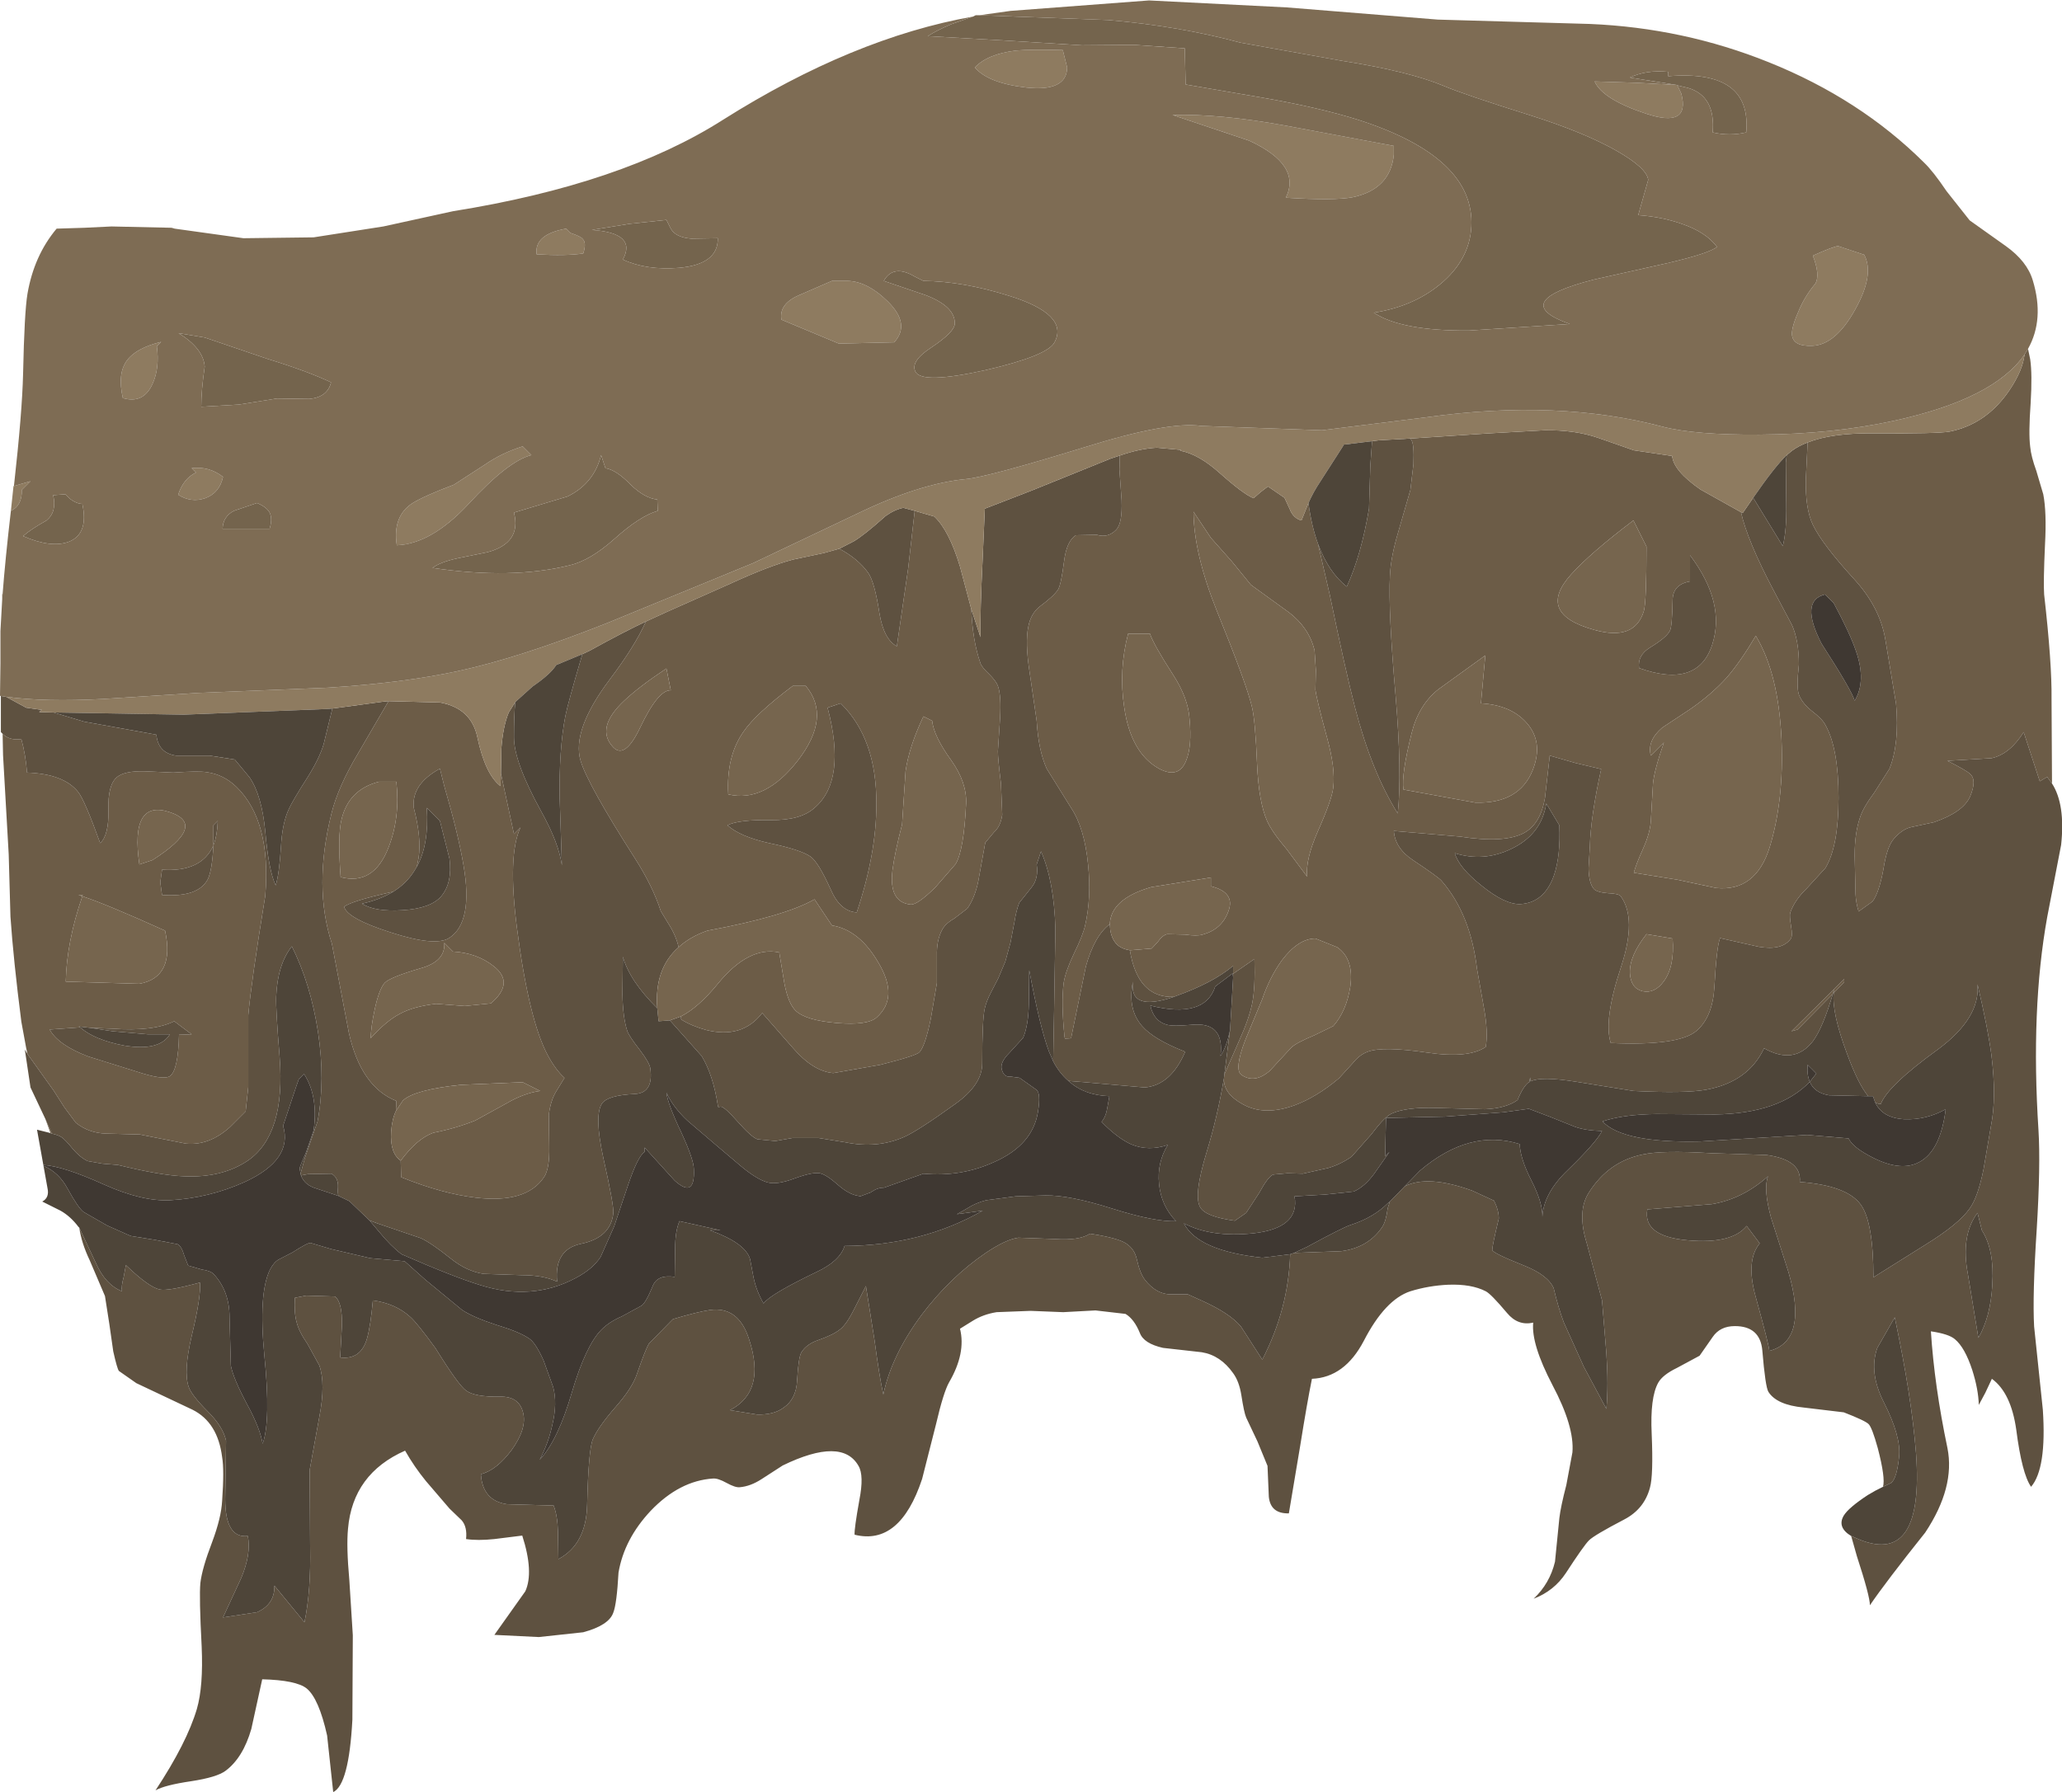 <?xml version="1.0" encoding="UTF-8" standalone="no"?>
<svg xmlns:xlink="http://www.w3.org/1999/xlink" height="205.75px" width="236.7px" xmlns="http://www.w3.org/2000/svg">
  <g transform="matrix(1.0, 0.0, 0.0, 1.0, 0.0, 0.0)">
    <use height="205.75" transform="matrix(1.0, 0.0, 0.0, 1.0, 0.0, 0.0)" width="236.7" xlink:href="#shape0"/>
  </g>
  <defs>
    <g id="shape0" transform="matrix(1.0, 0.0, 0.0, 1.0, 0.0, 0.0)">
      <path d="M232.4 40.7 L232.8 40.05 233.05 41.25 Q233.3 42.95 233.1 46.3 232.85 49.75 233.05 51.3 233.15 52.4 233.75 54.05 L234.55 56.75 Q234.95 58.8 234.75 62.5 234.55 66.9 234.65 68.25 235.55 76.15 235.5 80.25 L235.55 89.35 235.55 89.95 235.0 89.2 234.15 89.7 232.3 84.05 Q230.7 86.6 228.6 87.05 L223.55 87.35 Q225.65 88.4 226.15 88.85 226.95 89.55 226.15 91.45 225.35 93.25 222.0 94.4 L219.45 94.95 Q218.4 95.15 217.4 96.3 216.6 97.2 216.2 99.8 215.7 102.5 214.95 103.5 L213.35 104.65 Q213.05 103.65 213.0 102.65 L212.9 98.25 Q212.9 95.65 213.5 93.9 213.85 92.75 215.15 91.0 L216.9 88.25 Q218.05 85.35 217.65 80.8 L216.4 73.3 Q215.75 69.65 212.8 66.45 209.15 62.45 208.1 60.25 207.2 58.35 207.3 54.9 L207.5 50.8 Q210.25 49.7 215.1 49.75 222.45 49.8 223.8 49.55 228.05 48.7 230.7 44.75 232.2 42.5 232.4 40.7 M5.8 130.1 L5.2 128.45 5.95 130.15 5.8 130.1 M3.15 121.0 L3.0 120.3 2.45 117.3 Q1.55 110.3 1.2 105.25 L1.0 98.1 0.35 86.7 0.3 84.25 Q1.1 85.05 2.45 84.85 2.95 86.7 3.1 88.7 7.3 88.85 8.95 90.9 9.7 91.8 11.5 96.8 12.5 95.9 12.45 93.0 12.35 90.1 13.45 89.2 14.35 88.5 16.55 88.55 L19.9 88.7 Q22.75 88.5 23.7 88.65 25.65 88.9 27.15 90.35 31.15 94.25 30.45 102.85 28.85 112.65 28.5 116.55 L28.5 120.65 28.5 124.8 28.2 127.6 26.4 129.4 Q24.0 131.55 21.35 131.3 L16.05 130.25 12.2 130.15 Q10.2 130.1 8.7 128.9 L7.4 127.15 6.15 125.2 3.15 121.0 M161.85 50.35 L171.0 49.75 177.3 49.4 Q180.75 49.35 183.4 50.25 L187.55 51.7 191.95 52.35 Q192.1 54.05 195.2 56.2 L199.85 58.8 Q200.6 62.1 203.55 67.7 L205.7 71.75 Q206.5 73.55 206.5 76.3 206.2 78.95 206.5 79.75 206.85 80.7 207.95 81.6 209.2 82.55 209.55 83.25 211.05 85.95 211.05 91.6 211.05 97.15 209.55 99.65 L207.4 102.0 Q206.0 103.35 205.5 104.8 205.4 105.1 205.6 106.35 205.8 107.5 205.55 107.8 204.55 109.15 201.9 108.7 L197.45 107.7 Q197.05 108.7 196.8 113.3 196.6 116.75 194.75 118.35 192.7 120.1 184.9 119.75 184.05 117.1 186.1 110.95 187.9 105.45 186.05 102.9 185.85 102.6 184.6 102.55 183.3 102.45 182.95 102.05 182.4 101.4 182.35 99.7 L182.5 97.2 Q182.6 93.7 183.8 88.3 L180.85 87.6 177.9 86.75 177.35 91.6 Q176.85 94.55 175.0 95.6 172.75 96.85 167.6 96.05 L160.0 95.4 Q160.15 97.4 162.2 98.75 165.2 100.75 165.5 101.15 168.8 104.95 169.55 111.25 L170.35 115.75 Q170.85 118.55 170.55 120.2 168.55 121.55 163.85 120.85 158.75 120.1 157.0 120.75 156.05 121.1 155.3 122.05 L153.7 123.8 Q151.15 125.95 148.6 126.9 145.15 128.15 142.7 126.8 140.4 125.55 140.5 123.8 L140.55 123.35 142.15 119.7 Q143.4 116.95 143.75 115.15 144.1 113.35 144.0 110.1 L141.55 111.8 141.55 110.9 Q139.2 112.85 135.0 114.35 L134.75 114.45 Q130.6 114.6 129.7 109.1 L132.2 108.9 132.9 108.15 Q133.45 107.35 134.0 107.25 L136.05 107.3 Q137.4 107.5 138.05 107.3 140.25 106.7 141.0 104.65 141.85 102.45 139.0 101.75 L139.0 100.75 132.15 101.85 Q127.5 103.2 127.4 106.1 125.65 107.4 124.65 110.95 L122.95 119.2 122.25 119.25 122.2 119.05 Q121.8 115.2 122.1 112.85 122.3 111.55 123.25 109.55 124.3 107.4 124.55 106.3 125.3 103.1 124.9 99.25 124.5 95.1 122.95 92.75 L120.15 88.25 Q119.2 86.15 119.0 82.75 L118.2 77.25 Q117.65 73.75 118.05 71.9 118.35 70.4 119.4 69.6 120.95 68.45 121.45 67.7 121.8 67.15 122.15 64.4 122.45 62.1 123.5 61.45 L125.9 61.4 Q127.2 61.8 128.15 60.8 128.85 60.05 128.75 57.45 L128.5 53.9 128.55 52.3 Q130.85 51.5 132.8 51.4 L135.55 51.65 135.5 51.75 Q137.6 52.15 140.0 54.3 142.75 56.75 143.9 57.2 L144.7 56.5 145.55 55.85 146.5 56.5 147.45 57.15 148.05 58.45 Q148.45 59.5 149.4 59.75 L150.2 57.75 Q150.55 60.4 151.3 62.45 L152.65 68.3 Q154.45 77.0 155.55 81.25 157.45 88.6 160.45 93.4 160.95 88.75 160.2 79.85 159.35 70.15 159.55 66.1 159.65 63.95 160.5 61.1 L161.9 56.25 162.25 53.3 Q162.35 50.95 162.0 50.5 L161.85 50.35 M210.4 114.1 L206.35 118.2 205.65 118.4 210.55 113.55 211.7 112.4 211.7 112.75 210.5 114.0 210.55 113.55 210.4 114.1 M189.0 62.75 L187.5 59.75 Q182.55 63.5 180.35 65.95 176.3 70.45 182.95 72.3 187.65 73.65 188.7 70.15 189.0 69.15 189.0 62.75 M191.7 72.4 Q191.3 73.2 189.4 74.35 187.95 75.25 188.15 76.7 194.9 79.1 196.55 74.0 198.1 69.2 194.0 63.75 L194.0 66.75 Q192.0 67.1 192.0 68.95 191.95 71.9 191.7 72.4 M170.5 75.25 L165.1 79.15 Q162.85 80.95 162.05 84.15 160.85 88.9 161.1 90.65 L169.35 92.15 Q174.4 92.3 175.95 88.4 177.2 85.2 175.25 83.0 173.45 80.95 170.0 80.75 L170.5 75.25 M194.05 81.4 L190.8 83.55 Q189.05 85.05 189.5 86.75 L191.0 85.25 Q189.9 88.4 189.75 89.95 L189.5 94.3 Q189.4 95.65 188.65 97.35 187.75 99.35 187.55 100.2 L192.55 101.0 197.0 101.95 Q201.55 102.4 203.15 97.25 204.8 91.85 204.5 84.85 204.15 77.3 201.55 73.0 199.8 75.95 198.25 77.75 196.5 79.7 194.05 81.4 M189.0 107.25 Q187.0 109.8 187.1 111.75 187.2 113.45 188.55 113.8 189.95 114.1 191.0 112.65 192.25 110.95 192.0 107.75 L189.0 107.25 M105.0 58.65 L107.25 59.3 Q108.95 60.9 110.2 65.05 L111.5 69.95 Q111.65 73.6 112.55 76.15 112.7 76.6 113.55 77.4 114.35 78.2 114.55 78.75 114.95 79.85 114.8 82.45 L114.55 86.25 Q114.55 87.1 114.9 89.95 L115.05 93.55 Q114.85 94.9 114.1 95.55 L113.1 96.75 112.4 100.6 Q112.05 102.85 111.05 104.3 L109.55 105.45 Q108.5 106.05 108.15 106.75 107.5 107.95 107.55 109.75 L107.55 112.85 106.85 116.95 Q106.2 120.1 105.55 120.8 105.2 121.2 101.05 122.25 L95.65 123.2 Q93.35 123.0 91.05 120.35 L87.5 116.3 Q85.2 119.3 81.05 118.25 79.4 117.8 78.2 117.05 L78.15 116.7 Q80.15 115.7 82.4 112.95 85.95 108.6 89.45 109.35 L90.05 112.95 Q90.5 115.25 91.35 116.05 92.5 117.15 96.05 117.45 99.6 117.75 100.65 116.8 103.2 114.5 100.85 110.55 98.65 106.75 95.5 106.25 L93.5 103.25 Q90.1 105.2 81.2 106.85 79.2 107.55 77.9 108.75 77.6 107.4 76.7 106.0 L75.85 104.6 Q74.95 101.8 72.95 98.65 67.45 90.05 66.65 87.35 65.6 83.85 70.0 78.0 72.9 74.15 74.15 71.35 L76.55 70.25 83.75 67.05 Q88.2 65.0 91.0 64.25 L94.55 63.5 96.35 63.0 Q98.5 64.15 99.65 65.75 100.4 66.8 100.95 70.4 101.45 73.4 102.95 74.2 L104.25 65.25 105.0 58.65 M95.0 81.25 Q97.2 89.6 93.5 92.75 91.9 94.2 88.5 94.15 84.75 94.1 83.5 94.75 84.95 96.05 88.3 96.8 91.9 97.55 93.05 98.35 93.95 99.0 95.35 102.1 96.45 104.65 98.35 104.75 100.6 98.0 100.6 92.35 100.65 84.8 96.5 80.75 L95.0 81.25 M85.35 84.0 Q83.35 86.85 83.6 91.2 87.8 92.2 91.6 87.3 95.45 82.3 92.5 78.75 L91.0 78.75 Q86.75 81.95 85.35 84.0 M106.0 82.25 Q104.35 85.75 103.95 88.55 L103.55 94.65 Q102.7 97.95 102.45 99.9 102.0 103.6 104.55 103.85 105.3 103.9 107.35 101.9 L109.7 99.2 Q110.65 97.6 110.9 92.25 111.0 89.85 109.2 87.3 107.2 84.55 107.0 82.75 L106.0 82.25 M143.6 67.15 L141.4 64.45 139.0 61.75 137.0 58.75 Q137.05 63.55 139.65 70.05 143.1 78.55 143.7 81.1 144.1 82.7 144.3 87.75 144.5 92.1 145.45 94.25 146.0 95.5 147.7 97.5 L150.05 100.65 Q149.85 98.7 151.25 95.5 152.9 91.8 153.05 90.4 153.3 88.2 152.35 84.75 151.15 80.35 151.0 79.2 L151.05 76.95 150.9 74.65 Q150.25 72.05 147.95 70.3 L143.6 67.15 M129.5 72.75 Q128.4 76.95 129.05 81.2 129.8 86.45 133.05 88.25 135.3 89.45 136.15 87.35 136.85 85.7 136.55 82.55 136.4 80.15 134.65 77.45 132.45 74.05 132.0 72.75 L129.5 72.75 M44.6 80.5 L50.5 80.65 Q54.1 81.3 54.8 84.65 55.7 88.9 57.45 90.25 L57.5 88.8 59.0 95.75 59.75 95.0 Q58.25 98.15 59.35 106.6 60.7 117.1 62.9 121.2 63.8 122.85 64.8 123.75 L63.85 125.3 Q63.2 126.35 63.0 128.0 L63.05 131.65 Q63.1 134.2 62.45 135.15 60.4 138.2 54.6 137.5 50.75 137.05 46.05 135.15 L46.0 133.25 Q47.9 130.7 49.75 130.05 52.3 129.55 54.55 128.65 L58.1 126.7 Q60.15 125.5 62.0 125.25 L60.0 124.25 52.9 124.55 Q47.6 125.1 46.25 126.35 L45.45 127.55 45.5 126.4 Q41.45 124.8 40.05 118.6 L38.1 108.35 Q35.95 101.8 38.05 93.4 38.8 90.35 41.1 86.5 L44.6 80.5 M24.5 97.05 Q24.95 95.85 25.0 94.25 L24.5 94.75 24.5 97.05 Q23.15 100.15 18.6 99.85 L18.4 101.3 18.6 102.75 Q22.75 103.05 23.85 100.95 24.35 99.95 24.5 97.05 M17.5 98.75 Q23.85 94.7 19.5 93.25 14.9 91.7 16.0 99.25 L17.5 98.75 M45.5 89.75 L43.5 89.75 Q40.0 90.65 39.2 94.1 38.75 95.9 39.1 100.7 42.9 101.7 44.6 97.3 45.95 93.85 45.5 89.75 M45.1 102.4 L44.8 102.45 Q40.35 103.45 39.5 104.1 39.85 105.45 44.85 107.05 49.95 108.7 51.55 107.7 54.35 105.9 53.2 99.3 52.6 95.75 51.0 90.25 L50.5 88.25 Q47.2 90.05 47.5 92.75 48.4 96.2 48.05 98.5 L47.85 99.5 47.55 100.0 Q46.65 101.45 45.1 102.4 M76.5 76.75 Q73.4 78.8 71.65 80.45 68.3 83.6 70.4 85.8 71.75 87.2 73.5 83.5 75.55 79.2 77.0 79.25 L76.5 76.75 M51.0 108.25 Q51.15 110.35 48.35 111.15 44.75 112.2 44.15 112.85 43.5 113.6 43.0 115.95 42.6 117.8 42.55 119.2 44.35 117.2 45.9 116.4 47.45 115.55 50.05 115.25 L53.35 115.5 56.35 115.2 Q59.1 112.85 56.7 110.95 54.75 109.4 52.0 109.25 L51.0 108.25 M9.2 117.95 L5.7 118.2 Q6.7 120.0 10.15 121.3 L15.6 123.0 Q18.75 124.05 19.5 123.55 20.45 122.9 20.55 118.8 L22.0 118.75 20.0 117.25 Q17.6 118.45 12.85 118.1 L10.3 118.0 9.05 117.85 9.2 117.95 M9.5 102.75 L9.0 102.75 9.45 102.9 Q7.65 108.15 7.55 112.7 L16.0 112.95 Q20.1 112.2 18.95 106.85 12.2 103.8 9.45 102.9 L9.5 102.75 M147.15 110.25 Q145.75 112.2 144.9 114.7 L142.95 119.4 Q141.65 122.8 142.5 123.4 144.0 124.45 145.75 122.95 L148.25 120.25 Q148.85 119.7 150.9 118.85 L153.05 117.8 Q154.55 116.1 155.0 113.3 155.45 110.1 153.5 108.75 L151.0 107.75 Q149.05 107.75 147.15 110.25" fill="#6c5c47" fill-rule="evenodd" stroke="none"/>
      <path d="M0.1 79.9 L0.7 80.0 3.0 81.25 4.8 81.5 4.5 81.75 6.15 81.8 9.65 82.85 17.95 84.35 Q18.15 86.45 20.2 86.75 L24.05 86.75 26.95 87.2 28.65 89.25 Q30.05 91.3 30.45 95.45 30.85 100.0 31.65 101.65 32.05 100.35 32.25 97.25 32.4 94.5 33.15 92.9 33.6 91.9 35.3 89.25 36.65 87.1 37.15 85.45 L38.15 81.35 44.05 80.55 44.6 80.5 41.1 86.5 Q38.8 90.35 38.05 93.4 35.95 101.8 38.1 108.35 L40.05 118.6 Q41.45 124.8 45.5 126.4 L45.45 127.55 Q45.0 128.5 44.9 129.95 44.75 132.4 46.0 133.25 L46.05 135.15 Q50.75 137.05 54.6 137.5 60.4 138.2 62.45 135.15 63.1 134.2 63.05 131.65 L63.0 128.0 Q63.2 126.35 63.85 125.3 L64.8 123.75 Q63.8 122.85 62.9 121.2 60.7 117.1 59.35 106.6 58.25 98.15 59.75 95.0 L59.0 95.75 57.5 88.8 57.55 85.95 Q57.75 83.35 58.4 81.8 L59.15 80.6 Q59.0 82.1 59.0 84.65 59.0 87.5 62.15 93.2 64.15 96.8 64.5 99.35 L64.25 91.75 Q64.15 86.05 64.9 82.2 65.2 80.7 66.85 75.1 L67.7 74.7 Q71.6 72.55 74.15 71.35 72.9 74.15 70.0 78.0 65.6 83.85 66.65 87.35 67.45 90.05 72.95 98.65 74.95 101.8 75.85 104.6 L76.7 106.0 Q77.6 107.4 77.9 108.75 75.1 111.2 75.45 115.75 72.3 112.65 71.5 109.85 L71.45 114.15 Q71.5 116.8 72.0 118.35 72.2 118.95 73.45 120.55 74.55 122.0 74.65 122.65 75.05 125.5 72.85 125.6 69.75 125.75 69.1 126.7 68.2 128.05 69.25 132.9 70.5 138.45 70.4 139.3 70.1 142.1 66.7 142.8 63.6 143.45 63.95 147.15 62.4 146.4 59.85 146.4 L55.5 146.25 Q53.55 145.95 51.75 144.5 49.5 142.7 48.3 142.15 L43.3 140.45 42.4 140.1 40.1 137.9 38.85 137.3 Q38.75 136.95 38.8 136.3 38.85 135.2 38.05 134.75 L35.35 134.8 34.55 134.95 34.5 134.75 35.0 132.95 36.45 128.75 Q37.35 124.05 36.5 118.45 35.65 112.95 33.5 108.65 31.85 110.75 31.7 114.45 31.65 115.85 32.1 121.35 32.8 130.25 28.45 133.25 25.5 135.25 21.1 135.05 18.45 134.95 13.55 133.75 L11.75 133.6 10.05 133.3 Q9.15 132.85 8.35 131.9 7.5 130.85 7.05 130.55 6.65 130.3 5.95 130.15 L5.2 128.45 3.5 124.85 2.85 120.5 3.15 121.0 6.15 125.2 7.4 127.15 8.7 128.9 Q10.2 130.1 12.2 130.15 L16.05 130.25 21.35 131.3 Q24.0 131.55 26.4 129.4 L28.2 127.6 28.5 124.8 28.5 120.65 28.5 116.55 Q28.85 112.65 30.45 102.85 31.15 94.25 27.15 90.35 25.65 88.9 23.7 88.65 22.75 88.5 19.9 88.7 L16.55 88.55 Q14.35 88.5 13.45 89.2 12.35 90.1 12.45 93.0 12.5 95.9 11.5 96.8 9.7 91.8 8.95 90.9 7.3 88.85 3.1 88.7 2.95 86.7 2.45 84.85 1.1 85.05 0.3 84.25 L0.1 84.05 0.1 79.9 M235.55 89.95 Q237.1 92.35 236.6 97.0 L235.0 105.3 Q233.1 115.85 234.0 129.75 234.25 133.75 233.8 141.1 233.3 148.7 233.5 152.3 L234.5 161.85 Q234.95 168.6 233.15 170.7 232.1 169.2 231.45 164.15 230.85 159.9 228.65 158.3 L227.9 159.9 227.15 161.3 Q227.1 159.5 226.4 157.3 225.55 154.7 224.4 153.75 223.7 153.15 221.65 152.85 222.05 159.1 223.55 166.25 224.45 170.75 221.0 175.95 216.45 181.65 214.65 184.3 214.65 183.25 213.15 178.65 L212.5 176.35 213.55 176.8 Q220.85 179.65 219.95 166.95 219.45 160.4 217.5 151.25 L215.5 154.75 Q214.5 157.55 216.25 161.0 218.25 164.95 218.0 167.25 217.75 169.7 217.1 170.25 L216.15 170.7 Q216.45 169.7 215.55 166.25 214.9 163.9 214.5 163.5 214.1 163.1 211.65 162.15 L207.05 161.6 Q203.95 161.3 203.0 159.8 202.65 159.25 202.3 155.05 202.05 152.25 199.15 152.25 197.45 152.25 196.6 153.5 L195.1 155.65 192.5 157.05 Q190.85 157.85 190.35 158.75 189.4 160.45 189.6 164.65 189.8 169.4 189.4 170.8 188.75 173.25 186.45 174.45 183.0 176.25 182.4 176.85 181.8 177.45 179.75 180.6 178.4 182.65 176.05 183.55 177.9 181.8 178.5 179.3 L179.0 174.3 Q179.15 173.0 179.8 170.5 L180.5 166.75 Q180.75 163.8 178.2 159.0 175.75 154.3 176.0 151.85 174.25 152.25 173.0 150.75 171.15 148.55 170.55 148.25 168.9 147.4 166.25 147.5 164.0 147.6 161.9 148.25 159.0 149.2 156.55 153.95 154.35 158.15 150.6 158.3 150.05 161.0 149.25 166.0 L147.95 173.75 Q145.85 173.8 145.65 171.85 L145.5 168.3 144.35 165.5 143.05 162.75 Q142.8 162.15 142.5 160.2 142.25 158.6 141.55 157.65 140.1 155.6 137.95 155.25 L133.5 154.75 Q131.3 154.25 130.85 153.05 130.2 151.45 129.2 150.85 L125.75 150.45 122.05 150.65 118.3 150.5 114.4 150.65 Q112.85 150.9 111.65 151.65 L110.2 152.55 Q110.9 155.35 108.95 158.7 108.3 159.85 107.45 163.5 L105.85 169.8 Q103.3 177.5 98.1 176.2 98.05 175.55 98.65 172.2 99.2 169.4 98.55 168.3 96.65 164.95 89.85 168.25 L87.45 169.8 Q86.15 170.65 84.9 170.75 84.4 170.8 83.4 170.25 82.4 169.7 81.85 169.75 78.0 170.0 74.7 173.45 71.65 176.7 71.0 180.55 70.8 184.15 70.4 185.15 69.9 186.6 66.95 187.4 L61.85 187.95 56.75 187.7 60.3 182.7 Q61.3 180.5 59.95 176.3 L56.75 176.7 Q54.85 176.9 53.5 176.7 53.65 175.3 53.0 174.55 L51.6 173.2 48.9 170.05 Q47.55 168.4 46.5 166.55 40.5 169.2 39.95 175.5 39.75 177.55 40.1 181.4 L40.5 187.75 40.45 197.45 Q40.05 204.9 38.25 205.75 L37.9 202.5 37.55 199.25 Q36.6 195.0 35.2 193.85 34.0 192.9 30.1 192.8 L28.85 198.5 Q27.9 201.8 25.9 203.3 24.9 204.05 21.95 204.5 18.9 204.95 17.85 205.55 21.45 200.1 22.6 196.2 23.35 193.6 23.15 189.05 22.85 183.35 23.0 181.75 23.2 180.05 24.35 177.05 25.4 174.25 25.5 172.3 25.75 168.75 25.5 167.3 25.0 163.3 22.1 161.85 L15.65 158.8 13.65 157.4 Q13.45 157.15 13.0 155.15 L12.55 152.0 12.05 148.8 10.3 144.7 Q9.35 142.7 9.1 140.95 L11.0 145.0 Q12.1 147.5 14.0 148.25 13.9 147.7 14.2 146.6 L14.45 145.25 Q17.1 147.8 18.35 148.05 19.3 148.25 22.95 147.25 23.1 148.85 22.0 153.4 21.05 157.45 21.65 159.2 21.95 160.15 23.85 162.05 25.6 163.8 25.95 165.4 L25.85 172.1 Q25.85 176.65 28.45 176.35 28.85 178.4 27.7 181.15 L25.6 185.7 29.5 185.1 Q31.55 184.2 31.5 182.05 L34.95 186.25 Q35.7 182.7 35.6 177.55 L35.55 168.75 36.65 162.7 Q37.4 158.85 36.65 156.75 L35.3 154.3 Q34.3 152.85 34.05 151.8 33.75 150.75 33.85 149.0 L35.15 148.75 38.45 148.85 Q39.3 149.5 39.25 152.15 L39.05 155.85 Q41.45 156.15 42.15 153.6 42.55 152.15 42.8 149.3 45.4 149.65 47.1 151.2 47.85 151.85 50.0 154.8 52.6 159.0 53.5 159.65 54.5 160.4 57.4 160.35 59.6 160.3 60.05 162.2 60.5 164.0 58.75 166.45 57.0 168.8 55.2 169.25 55.4 172.3 58.2 172.7 L63.55 172.85 Q64.0 174.0 64.05 175.85 L64.1 179.0 Q67.3 177.3 67.4 172.75 67.55 166.45 68.05 165.25 68.65 163.85 70.65 161.55 72.6 159.35 73.15 157.65 74.1 154.9 74.5 154.25 L77.0 151.7 77.25 151.45 Q80.1 150.6 81.5 150.4 84.8 149.95 86.0 153.8 87.95 159.75 83.8 161.9 L86.9 162.4 Q88.8 162.45 89.9 161.65 91.4 160.65 91.5 158.5 91.65 155.85 92.0 155.25 92.6 154.3 93.95 153.85 95.65 153.25 96.4 152.65 97.15 152.1 98.05 150.3 L99.4 147.65 100.4 153.95 Q100.95 158.1 101.4 160.1 102.35 155.6 105.8 150.95 109.05 146.65 113.15 143.85 115.45 142.3 116.9 142.1 L121.05 142.25 Q123.9 142.45 125.1 141.65 L125.15 141.65 125.5 141.7 Q128.3 142.15 129.25 142.75 130.25 143.4 130.5 144.6 130.85 146.15 131.4 146.9 132.75 148.65 134.5 148.6 L136.35 148.6 137.9 149.3 Q141.15 150.75 142.45 152.3 L144.9 156.1 Q147.9 150.3 148.1 144.0 L148.55 143.85 153.95 143.65 Q157.05 143.25 158.65 140.9 159.1 140.25 159.3 138.7 L159.55 137.95 161.25 136.2 Q163.9 134.85 169.0 136.7 L171.5 137.85 Q172.05 138.95 172.05 139.9 171.3 143.0 171.3 143.5 171.3 143.85 174.95 145.3 177.7 146.4 178.35 147.9 178.85 150.05 179.5 151.8 L181.8 156.9 184.4 161.75 Q184.65 159.05 184.4 155.4 L183.9 149.3 182.15 142.75 Q181.0 139.05 182.4 136.9 184.65 133.35 188.55 132.55 190.75 132.05 196.45 132.4 L202.75 132.6 Q206.85 133.15 206.6 135.7 212.0 136.1 213.6 138.3 215.05 140.3 215.05 146.65 L220.95 142.95 Q224.85 140.55 226.1 138.75 227.05 137.45 227.7 134.2 L228.55 129.25 Q229.2 126.0 228.6 121.15 228.2 118.1 227.0 113.0 227.35 116.85 222.5 120.45 216.7 124.65 215.9 126.75 215.55 126.75 215.25 126.55 L215.0 125.85 214.45 125.85 Q213.3 124.45 212.05 121.05 210.25 116.25 210.5 114.0 L211.7 112.75 211.7 112.4 210.55 113.55 205.65 118.4 206.35 118.2 210.4 114.1 Q209.25 118.0 208.1 119.55 205.95 122.3 202.5 120.35 200.7 124.2 195.9 125.1 193.5 125.55 187.5 125.25 L180.95 124.2 Q176.9 123.55 175.7 124.15 L175.65 123.7 175.55 124.25 175.5 124.25 Q174.85 124.7 174.2 126.3 172.85 127.25 170.45 127.35 L164.8 127.2 Q161.4 127.1 159.75 127.85 158.95 128.2 157.45 130.2 L155.15 132.8 Q153.85 133.7 152.45 134.1 L149.55 134.75 147.8 134.7 146.15 134.85 Q145.55 135.1 144.55 136.95 L143.05 139.25 141.75 140.15 Q138.45 139.7 137.8 138.65 136.95 137.35 138.55 132.15 139.75 128.2 140.5 123.8 140.4 125.55 142.7 126.8 145.15 128.15 148.6 126.9 151.15 125.95 153.7 123.8 L155.3 122.05 Q156.05 121.1 157.0 120.75 158.75 120.1 163.85 120.85 168.55 121.55 170.55 120.2 170.85 118.55 170.35 115.75 L169.55 111.25 Q168.8 104.95 165.5 101.15 165.2 100.75 162.2 98.75 160.15 97.4 160.0 95.4 L167.6 96.05 Q172.75 96.85 175.0 95.6 176.85 94.55 177.35 91.6 L177.9 86.75 180.85 87.6 183.8 88.3 Q182.6 93.7 182.5 97.2 L182.35 99.7 Q182.4 101.4 182.95 102.05 183.3 102.45 184.6 102.55 185.85 102.6 186.05 102.9 187.9 105.45 186.1 110.95 184.05 117.1 184.9 119.75 192.7 120.1 194.75 118.35 196.6 116.75 196.8 113.3 197.05 108.7 197.45 107.7 L201.9 108.7 Q204.55 109.15 205.55 107.8 205.8 107.5 205.6 106.35 205.4 105.1 205.5 104.8 206.0 103.35 207.4 102.0 L209.55 99.65 Q211.05 97.15 211.05 91.6 211.05 85.95 209.55 83.25 209.2 82.55 207.95 81.6 206.85 80.7 206.5 79.75 206.2 78.95 206.5 76.3 206.5 73.55 205.7 71.75 L203.55 67.7 Q200.6 62.1 199.85 58.8 L200.05 58.9 201.25 57.15 204.65 62.7 Q205.1 60.9 205.05 57.95 L205.0 53.1 205.1 52.25 205.7 51.75 Q206.45 51.2 207.5 50.8 L207.3 54.9 Q207.2 58.35 208.1 60.25 209.15 62.45 212.8 66.45 215.75 69.65 216.4 73.3 L217.65 80.8 Q218.05 85.35 216.9 88.25 L215.15 91.0 Q213.85 92.75 213.5 93.9 212.9 95.65 212.9 98.25 L213.0 102.65 Q213.05 103.65 213.35 104.65 L214.95 103.5 Q215.7 102.5 216.2 99.8 216.6 97.2 217.4 96.3 218.4 95.15 219.45 94.95 L222.0 94.4 Q225.35 93.25 226.15 91.45 226.95 89.55 226.15 88.85 225.65 88.4 223.55 87.35 L228.6 87.05 Q230.7 86.6 232.3 84.05 L234.15 89.7 235.0 89.2 235.55 89.95 M161.85 50.35 L162.0 50.5 Q162.35 50.95 162.25 53.3 L161.9 56.25 160.5 61.1 Q159.65 63.95 159.55 66.1 159.35 70.15 160.2 79.85 160.95 88.75 160.45 93.4 157.45 88.6 155.55 81.25 154.45 77.0 152.65 68.3 L151.3 62.45 Q152.5 65.7 154.6 67.35 156.25 63.75 157.15 58.4 L157.3 53.5 157.5 50.65 158.3 50.55 161.85 50.35 M191.7 72.4 Q191.95 71.9 192.0 68.95 192.0 67.1 194.0 66.75 L194.0 63.75 Q198.1 69.2 196.55 74.0 194.9 79.1 188.15 76.7 187.95 75.25 189.4 74.35 191.3 73.2 191.7 72.4 M128.55 52.3 L128.5 53.9 128.75 57.45 Q128.85 60.05 128.15 60.8 127.2 61.8 125.9 61.4 L123.5 61.45 Q122.45 62.1 122.15 64.4 121.8 67.15 121.45 67.7 120.95 68.45 119.4 69.6 118.35 70.4 118.05 71.9 117.65 73.75 118.2 77.25 L119.0 82.75 Q119.2 86.15 120.15 88.25 L122.95 92.75 Q124.5 95.1 124.9 99.25 125.3 103.1 124.55 106.3 124.3 107.4 123.25 109.55 122.3 111.55 122.1 112.85 121.8 115.2 122.2 119.05 L122.25 119.25 122.95 119.2 124.65 110.95 Q125.65 107.4 127.4 106.1 L127.45 106.8 Q127.75 108.6 129.25 109.0 L129.7 109.1 Q130.6 114.6 134.75 114.45 129.6 116.2 130.05 112.7 129.4 115.85 131.1 117.8 132.45 119.35 136.05 120.75 134.4 124.6 131.4 124.85 L124.5 124.25 122.65 124.1 Q121.6 123.2 120.9 121.85 L120.9 121.45 121.0 116.0 121.15 106.65 Q121.0 101.15 119.5 97.75 L119.0 99.25 Q119.25 100.85 118.4 101.9 L117.0 103.65 Q116.65 104.55 116.45 105.85 L116.0 108.2 115.4 110.4 114.6 112.3 113.75 113.95 Q113.25 114.9 113.05 115.75 112.75 116.95 112.75 122.1 112.75 124.55 109.65 126.75 105.35 129.85 103.75 130.55 100.65 131.9 97.05 131.15 L93.95 130.65 91.0 130.65 89.0 131.0 86.95 130.8 Q86.25 130.55 84.7 128.8 83.2 127.1 82.75 127.05 L82.45 127.1 82.4 126.9 Q81.85 123.4 80.55 121.25 L76.9 117.15 78.15 116.7 78.2 117.05 Q79.4 117.8 81.05 118.25 85.2 119.3 87.5 116.3 L91.05 120.35 Q93.35 123.0 95.65 123.2 L101.05 122.25 Q105.2 121.2 105.55 120.8 106.2 120.1 106.85 116.95 L107.55 112.85 107.55 109.75 Q107.5 107.95 108.15 106.75 108.5 106.05 109.55 105.45 L111.05 104.3 Q112.05 102.85 112.4 100.6 L113.1 96.75 114.1 95.55 Q114.85 94.9 115.05 93.55 L114.9 89.95 Q114.55 87.1 114.55 86.25 L114.8 82.45 Q114.95 79.85 114.55 78.75 114.35 78.2 113.55 77.4 112.7 76.6 112.55 76.15 111.65 73.6 111.5 69.95 L112.55 73.15 Q112.5 70.25 112.8 64.15 L113.05 58.4 118.35 56.35 127.5 52.65 128.55 52.3 M141.55 111.8 L144.0 110.1 Q144.1 113.35 143.75 115.15 143.4 116.95 142.15 119.7 L140.55 123.35 141.2 118.25 141.55 112.25 141.55 112.2 141.55 111.8 M177.5 92.25 Q176.95 95.8 173.5 97.45 170.3 99.0 167.0 97.95 167.45 99.6 170.1 101.7 172.75 103.85 174.5 103.8 177.3 103.65 178.4 100.45 179.15 98.2 179.0 94.75 L177.5 92.25 M209.1 73.9 Q212.55 79.25 212.9 80.45 214.25 78.2 213.05 74.75 212.4 72.8 210.5 69.25 L209.5 68.25 Q206.55 68.95 209.1 73.9 M203.3 139.8 Q202.4 136.5 202.95 135.05 200.05 137.65 196.5 138.25 L189.1 138.85 Q188.55 141.95 193.75 142.4 198.8 142.85 200.5 140.75 L202.0 142.75 Q200.4 144.7 201.5 148.75 203.1 154.55 203.1 155.1 207.6 153.95 205.3 146.05 L203.3 139.8 M227.5 141.25 L227.0 139.25 Q225.05 141.85 225.9 146.3 L227.1 153.6 Q228.5 151.2 228.7 147.5 228.95 143.5 227.5 141.25 M96.35 63.0 L98.0 62.15 Q99.2 61.45 101.65 59.25 102.7 58.5 103.7 58.3 L105.0 58.65 104.25 65.25 102.95 74.2 Q101.45 73.4 100.95 70.4 100.4 66.8 99.65 65.75 98.5 64.15 96.35 63.0 M95.0 81.25 L96.5 80.75 Q100.65 84.8 100.6 92.35 100.6 98.0 98.35 104.75 96.45 104.65 95.35 102.1 93.95 99.0 93.05 98.35 91.9 97.55 88.3 96.8 84.95 96.05 83.5 94.75 84.75 94.1 88.5 94.15 91.9 94.2 93.5 92.75 97.2 89.6 95.0 81.25 M24.5 97.05 Q24.35 99.95 23.85 100.95 22.75 103.05 18.6 102.75 L18.4 101.3 18.6 99.85 Q23.15 100.15 24.5 97.05 L24.5 94.75 25.0 94.25 Q24.95 95.85 24.5 97.05 M47.85 99.5 L48.05 98.5 Q48.4 96.2 47.5 92.75 47.2 90.05 50.5 88.25 L51.0 90.25 Q52.6 95.75 53.2 99.3 54.35 105.9 51.55 107.7 49.95 108.7 44.85 107.05 39.85 105.45 39.5 104.1 40.35 103.45 44.8 102.45 L45.1 102.4 Q43.6 103.3 41.55 103.75 43.05 104.7 46.2 104.5 49.45 104.3 50.65 102.9 51.95 101.35 51.6 98.6 L50.5 94.25 49.0 92.75 Q49.25 97.0 47.85 99.5 M10.3 118.0 L12.85 118.1 Q17.6 118.45 20.0 117.25 L22.0 118.75 20.55 118.8 Q20.45 122.9 19.5 123.55 18.75 124.05 15.6 123.0 L10.15 121.3 Q6.7 120.0 5.7 118.2 L9.2 117.95 Q10.85 119.4 14.3 120.05 18.3 120.7 19.5 118.75 L17.0 118.75 12.95 118.4 10.3 118.0" fill="#5e5140" fill-rule="evenodd" stroke="none"/>
      <path d="M1.6 55.8 L3.5 55.25 2.5 56.25 Q2.55 58.05 1.25 58.65 L1.55 55.8 1.6 55.8 M0.3 68.2 L0.25 68.85 0.25 68.2 0.3 68.2 M0.7 80.0 Q5.2 80.6 11.8 80.25 L22.8 79.55 37.7 78.95 Q46.3 78.4 52.55 77.05 59.55 75.55 69.65 71.55 L86.45 64.65 98.45 58.95 Q105.6 55.5 110.9 55.0 113.45 54.75 124.5 51.35 134.1 48.35 137.9 48.9 L151.75 49.4 163.8 47.9 Q178.85 45.8 190.9 49.0 194.6 49.95 201.95 49.9 210.35 49.85 217.45 48.3 228.9 45.8 232.4 40.7 232.2 42.5 230.7 44.75 228.05 48.7 223.8 49.55 222.45 49.8 215.1 49.75 210.25 49.7 207.5 50.8 206.45 51.2 205.7 51.75 L205.1 52.25 Q203.7 53.6 201.25 57.15 L200.05 58.9 199.85 58.8 195.2 56.2 Q192.1 54.05 191.95 52.35 L187.55 51.7 183.4 50.25 Q180.75 49.35 177.3 49.4 L171.0 49.75 161.85 50.35 158.3 50.55 157.5 50.65 154.25 51.05 154.15 51.25 151.55 55.3 Q150.75 56.5 150.2 57.75 L149.4 59.75 Q148.45 59.5 148.05 58.45 L147.45 57.15 146.5 56.5 145.55 55.85 144.7 56.5 143.9 57.2 Q142.75 56.75 140.0 54.3 137.6 52.15 135.5 51.75 L135.55 51.65 132.8 51.4 Q130.85 51.5 128.55 52.3 L127.5 52.65 118.35 56.35 113.05 58.4 112.8 64.15 Q112.5 70.25 112.55 73.15 L111.5 69.95 110.2 65.05 Q108.95 60.9 107.25 59.3 L105.0 58.65 103.7 58.3 Q102.7 58.5 101.65 59.25 99.2 61.45 98.0 62.15 L96.35 63.0 94.55 63.5 91.0 64.25 Q88.2 65.0 83.75 67.05 L76.55 70.25 74.15 71.35 Q71.6 72.55 67.7 74.7 L66.85 75.1 63.85 76.35 Q63.2 77.4 61.15 78.8 L59.15 80.6 58.4 81.8 Q57.75 83.35 57.55 85.95 L57.5 88.8 57.45 90.25 Q55.7 88.9 54.8 84.65 54.1 81.3 50.5 80.65 L44.6 80.5 44.05 80.55 38.15 81.35 37.5 81.4 21.1 82.05 6.15 81.8 4.5 81.75 4.8 81.5 3.0 81.25 0.7 80.0 M206.6 35.4 Q207.3 33.85 208.4 32.55 208.95 31.55 208.1 29.35 210.45 28.3 211.0 28.25 L214.0 29.25 Q215.2 31.55 212.95 35.55 210.7 39.6 208.05 39.7 205.8 39.8 205.7 38.4 205.65 37.5 206.6 35.4 M192.45 9.75 L192.5 9.75 192.55 9.8 193.0 10.75 Q194.05 14.75 188.95 13.05 183.95 11.4 183.05 9.35 L187.8 9.5 192.45 9.75 M122.0 5.75 L122.5 7.75 Q122.45 10.55 117.8 10.05 113.45 9.55 111.9 7.75 113.35 6.2 116.65 5.8 118.3 5.65 122.0 5.75 M160.0 16.75 L160.0 17.75 Q159.6 21.75 155.25 22.65 153.15 23.05 147.6 22.7 149.45 18.95 143.4 16.15 L134.6 13.2 Q139.95 13.05 147.45 14.4 L160.0 16.75 M89.7 36.7 Q89.4 34.9 91.7 33.9 L95.5 32.25 97.0 32.25 Q99.4 32.15 101.9 34.6 104.55 37.2 102.65 39.3 L96.3 39.45 89.7 36.7 M18.5 39.25 L18.0 39.75 Q18.35 42.25 17.5 44.1 16.45 46.4 14.1 45.7 13.45 42.85 14.6 41.35 15.65 39.95 18.5 39.25 M66.95 29.1 Q64.95 29.4 61.6 29.2 61.3 26.9 65.0 26.25 L65.5 26.75 Q66.7 27.15 66.9 27.45 67.35 27.9 66.95 29.1 M22.0 53.75 Q24.0 53.5 25.6 54.75 25.2 56.6 23.55 57.2 21.95 57.75 20.45 56.8 21.05 54.95 22.5 54.25 L22.0 53.75 M55.65 53.35 Q57.6 52.0 60.0 51.25 L61.0 52.25 Q58.35 52.9 53.75 57.9 49.5 62.45 45.55 62.6 45.05 59.3 47.3 57.8 48.65 56.95 52.1 55.65 L55.65 53.35" fill="#8e7b60" fill-rule="evenodd" stroke="none"/>
      <path d="M189.0 62.75 Q189.0 69.15 188.7 70.15 187.65 73.65 182.95 72.3 176.3 70.45 180.35 65.95 182.55 63.5 187.5 59.75 L189.0 62.75 M127.4 106.1 Q127.5 103.2 132.15 101.85 L139.0 100.75 139.0 101.75 Q141.85 102.45 141.0 104.65 140.25 106.7 138.05 107.3 137.4 107.5 136.05 107.3 L134.0 107.25 Q133.45 107.35 132.9 108.15 L132.2 108.9 129.7 109.1 129.25 109.0 Q127.75 108.6 127.45 106.8 L127.4 106.1 M170.5 75.25 L170.0 80.75 Q173.45 80.95 175.25 83.0 177.2 85.2 175.95 88.4 174.4 92.3 169.35 92.15 L161.1 90.65 Q160.85 88.9 162.05 84.15 162.85 80.95 165.1 79.15 L170.5 75.25 M194.05 81.4 Q196.5 79.7 198.25 77.75 199.8 75.95 201.55 73.0 204.15 77.3 204.5 84.85 204.8 91.85 203.15 97.25 201.55 102.4 197.0 101.95 L192.55 101.0 187.55 100.2 Q187.75 99.35 188.65 97.35 189.4 95.65 189.5 94.3 L189.75 89.95 Q189.9 88.4 191.0 85.25 L189.5 86.75 Q189.05 85.05 190.8 83.55 L194.05 81.4 M189.0 107.25 L192.0 107.75 Q192.25 110.95 191.0 112.65 189.95 114.1 188.55 113.8 187.2 113.45 187.1 111.75 187.0 109.8 189.0 107.25 M78.15 116.7 L76.9 117.15 75.6 117.25 75.45 115.75 Q75.1 111.2 77.9 108.75 79.2 107.55 81.2 106.85 90.1 105.2 93.5 103.25 L95.5 106.25 Q98.65 106.75 100.85 110.55 103.2 114.5 100.65 116.8 99.6 117.75 96.05 117.45 92.5 117.15 91.35 116.05 90.5 115.25 90.05 112.95 L89.45 109.35 Q85.95 108.6 82.4 112.95 80.15 115.7 78.15 116.7 M106.0 82.25 L107.0 82.75 Q107.2 84.55 109.2 87.3 111.0 89.85 110.9 92.25 110.65 97.6 109.7 99.2 L107.35 101.9 Q105.3 103.9 104.55 103.85 102.0 103.6 102.45 99.9 102.7 97.95 103.55 94.65 L103.95 88.55 Q104.35 85.75 106.0 82.25 M85.35 84.0 Q86.75 81.95 91.0 78.75 L92.5 78.75 Q95.45 82.3 91.6 87.3 87.8 92.2 83.6 91.2 83.35 86.85 85.35 84.0 M129.5 72.75 L132.0 72.75 Q132.45 74.05 134.65 77.45 136.4 80.15 136.55 82.55 136.85 85.7 136.15 87.35 135.3 89.45 133.05 88.25 129.8 86.45 129.05 81.2 128.4 76.95 129.5 72.75 M143.6 67.15 L147.95 70.3 Q150.25 72.05 150.9 74.65 L151.05 76.95 151.0 79.2 Q151.15 80.35 152.35 84.75 153.3 88.2 153.05 90.4 152.9 91.8 151.25 95.5 149.85 98.7 150.05 100.65 L147.7 97.5 Q146.0 95.5 145.45 94.25 144.5 92.1 144.3 87.75 144.1 82.7 143.7 81.1 143.1 78.55 139.65 70.05 137.05 63.55 137.0 58.75 L139.0 61.75 141.4 64.45 143.6 67.15 M17.5 98.75 L16.0 99.25 Q14.9 91.7 19.5 93.25 23.85 94.7 17.5 98.75 M45.5 89.75 Q45.95 93.85 44.6 97.3 42.9 101.7 39.1 100.7 38.75 95.9 39.2 94.1 40.0 90.65 43.5 89.75 L45.5 89.75 M46.0 133.25 Q44.75 132.4 44.9 129.95 45.0 128.5 45.45 127.55 L46.25 126.35 Q47.6 125.1 52.9 124.55 L60.0 124.25 62.0 125.25 Q60.15 125.5 58.1 126.7 L54.55 128.65 Q52.3 129.55 49.75 130.05 47.9 130.7 46.0 133.25 M76.5 76.75 L77.0 79.25 Q75.55 79.2 73.5 83.5 71.75 87.2 70.4 85.8 68.3 83.6 71.65 80.45 73.4 78.8 76.5 76.75 M51.0 108.25 L52.0 109.25 Q54.75 109.4 56.7 110.95 59.1 112.85 56.35 115.2 L53.35 115.5 50.05 115.25 Q47.45 115.55 45.9 116.4 44.35 117.2 42.55 119.2 42.6 117.8 43.0 115.95 43.5 113.6 44.15 112.85 44.75 112.2 48.35 111.15 51.15 110.35 51.0 108.25 M9.5 102.75 L9.45 102.9 Q12.2 103.8 18.95 106.85 20.1 112.2 16.0 112.95 L7.55 112.7 Q7.65 108.15 9.45 102.9 L9.0 102.75 9.5 102.75 M147.15 110.25 Q149.05 107.75 151.0 107.75 L153.5 108.75 Q155.45 110.1 155.0 113.3 154.55 116.1 153.05 117.8 L150.9 118.85 Q148.85 119.7 148.25 120.25 L145.75 122.95 Q144.0 124.45 142.5 123.4 141.65 122.8 142.95 119.4 L144.9 114.7 Q145.75 112.2 147.15 110.25" fill="#76654e" fill-rule="evenodd" stroke="none"/>
      <path d="M212.5 176.35 Q210.85 175.35 211.65 174.0 212.2 173.1 214.4 171.65 215.3 171.1 216.15 170.7 L217.1 170.25 Q217.75 169.7 218.0 167.25 218.25 164.95 216.25 161.0 214.5 157.55 215.5 154.75 L217.5 151.25 Q219.45 160.4 219.95 166.95 220.85 179.65 213.55 176.8 L212.5 176.35 M9.1 140.95 L9.0 140.85 Q8.1 139.65 6.95 139.0 L4.85 137.95 Q5.7 137.5 5.45 136.4 L4.25 129.7 5.65 130.05 5.8 130.1 5.95 130.15 Q6.65 130.3 7.05 130.55 7.5 130.85 8.35 131.9 9.15 132.85 10.05 133.3 L11.75 133.6 13.55 133.75 Q18.45 134.95 21.1 135.05 25.5 135.25 28.45 133.25 32.8 130.25 32.1 121.35 31.65 115.85 31.7 114.45 31.85 110.75 33.5 108.65 35.65 112.95 36.5 118.45 37.35 124.05 36.45 128.75 L35.0 132.95 34.5 134.75 34.4 134.15 Q34.4 133.95 35.15 132.25 L36.0 129.8 Q36.55 125.85 34.9 123.3 L34.3 123.9 34.0 124.75 32.5 129.25 Q33.65 133.15 28.1 135.7 24.0 137.55 19.5 137.8 16.3 137.95 11.95 136.0 7.3 133.9 5.0 133.75 L5.0 133.85 Q6.75 134.6 7.75 136.45 8.95 138.65 9.6 139.15 L12.3 140.7 15.0 141.9 17.8 142.35 20.4 142.85 Q20.85 143.1 21.15 144.15 L21.6 145.3 23.15 145.75 Q24.2 145.9 24.55 146.3 26.35 148.25 26.35 151.25 L26.5 156.8 Q26.8 158.3 28.35 161.2 29.85 163.95 30.15 165.75 31.1 163.1 30.35 155.65 29.65 148.5 31.0 145.75 31.45 144.9 32.0 144.6 L33.55 143.8 Q35.35 142.65 35.65 142.7 L38.0 143.4 42.5 144.45 46.45 144.8 48.8 146.9 53.05 150.4 Q54.35 151.25 56.95 152.1 59.6 152.9 60.7 153.65 61.45 154.1 62.4 156.2 L63.5 159.25 Q64.0 161.1 63.4 163.6 62.95 165.7 61.95 167.6 64.05 165.35 65.65 159.85 67.25 154.45 69.05 152.65 69.95 151.75 71.35 151.15 L73.65 149.9 Q74.15 149.55 74.95 147.6 75.5 146.3 77.45 146.6 L77.5 143.35 Q77.5 141.35 78.0 140.2 L82.7 141.25 81.5 141.25 Q85.55 142.7 86.1 144.55 L86.5 146.65 Q86.8 148.15 87.65 149.65 88.4 148.6 93.7 146.05 96.4 144.8 96.95 143.05 105.8 143.0 112.8 139.0 L109.85 139.4 111.0 138.75 Q112.0 138.1 113.2 137.8 L116.6 137.35 120.0 137.25 Q122.75 137.2 127.65 138.75 132.55 140.3 135.0 140.2 133.3 138.45 133.05 135.95 132.8 133.5 134.05 131.45 131.85 132.2 129.9 131.4 128.3 130.7 126.45 128.8 126.95 128.2 127.1 127.25 L127.35 125.85 Q124.45 125.75 122.65 124.1 L124.5 124.25 131.4 124.85 Q134.4 124.6 136.05 120.75 132.45 119.35 131.1 117.8 129.4 115.85 130.05 112.7 129.6 116.2 134.75 114.45 L135.0 114.35 Q139.2 112.85 141.55 110.9 L141.55 111.8 141.55 112.2 141.5 111.75 139.5 113.25 Q138.3 117.0 132.05 115.45 132.45 117.25 133.95 117.65 134.65 117.85 136.85 117.65 140.6 117.3 140.1 121.25 140.8 120.2 141.2 118.25 L140.55 123.35 140.5 123.8 Q139.75 128.2 138.55 132.15 136.95 137.35 137.8 138.65 138.45 139.7 141.75 140.15 L143.05 139.25 144.55 136.95 Q145.55 135.1 146.15 134.85 L147.8 134.7 149.55 134.75 152.45 134.1 Q153.85 133.7 155.15 132.8 L157.45 130.2 Q158.95 128.2 159.75 127.85 161.4 127.1 164.8 127.2 L170.45 127.35 Q172.85 127.25 174.2 126.3 174.85 124.7 175.5 124.25 L175.55 124.25 175.65 123.7 175.7 124.15 Q176.9 123.55 180.95 124.2 L187.5 125.25 Q193.5 125.55 195.9 125.1 200.7 124.2 202.5 120.35 205.95 122.3 208.1 119.55 209.25 118.0 210.4 114.1 L210.55 113.55 210.5 114.0 Q210.25 116.25 212.05 121.05 213.3 124.45 214.45 125.85 L209.95 125.75 Q208.25 125.45 207.75 124.2 L208.5 123.25 207.5 122.25 Q207.4 123.4 207.75 124.2 204.25 127.85 196.85 127.95 L190.15 127.9 Q186.3 127.95 183.95 128.75 186.3 131.25 195.15 131.05 L207.45 130.3 212.2 130.7 Q212.65 131.65 214.5 132.65 218.1 134.65 220.35 133.4 222.75 132.1 223.35 127.35 221.1 128.6 218.6 128.5 216.05 128.35 215.25 126.55 215.55 126.75 215.9 126.75 216.7 124.65 222.5 120.45 227.35 116.85 227.0 113.0 228.2 118.1 228.6 121.15 229.2 126.0 228.55 129.25 L227.7 134.2 Q227.05 137.45 226.1 138.75 224.85 140.55 220.95 142.95 L215.05 146.65 Q215.05 140.3 213.6 138.3 212.0 136.1 206.6 135.7 206.85 133.15 202.75 132.6 L196.45 132.4 Q190.75 132.05 188.55 132.55 184.65 133.35 182.4 136.9 181.0 139.05 182.15 142.75 L183.9 149.3 184.4 155.4 Q184.65 159.05 184.4 161.75 L181.8 156.9 179.5 151.8 Q178.85 150.05 178.35 147.9 177.7 146.4 174.95 145.3 171.3 143.85 171.3 143.5 171.3 143.0 172.05 139.9 172.05 138.95 171.5 137.85 L169.0 136.7 Q163.9 134.85 161.25 136.2 L163.0 134.4 Q168.7 129.55 174.45 131.35 174.5 133.0 175.8 135.55 177.1 138.1 177.05 139.7 177.2 137.0 179.9 134.4 183.25 131.15 183.9 129.85 181.95 129.8 180.75 129.35 L178.0 128.25 175.5 127.3 172.6 127.7 165.9 128.2 159.1 128.35 159.0 132.75 159.5 132.25 157.75 134.75 Q156.65 136.25 155.4 136.8 L152.1 137.15 148.6 137.35 Q149.25 141.0 143.85 141.6 139.05 142.1 135.9 140.45 137.5 143.6 144.9 144.4 L148.1 144.0 Q147.9 150.3 144.9 156.1 L142.45 152.3 Q141.15 150.75 137.9 149.3 L136.35 148.6 134.5 148.6 Q132.75 148.65 131.4 146.9 130.85 146.15 130.5 144.6 130.25 143.4 129.25 142.75 128.3 142.15 125.5 141.7 L125.15 141.65 125.1 141.65 Q123.9 142.45 121.05 142.25 L116.9 142.1 Q115.45 142.3 113.15 143.85 109.05 146.65 105.8 150.95 102.35 155.6 101.4 160.1 100.95 158.1 100.4 153.95 L99.4 147.65 98.05 150.3 Q97.15 152.1 96.4 152.65 95.65 153.25 93.95 153.85 92.6 154.3 92.0 155.25 91.65 155.85 91.5 158.5 91.4 160.65 89.9 161.65 88.8 162.45 86.9 162.4 L83.8 161.9 Q87.95 159.75 86.0 153.8 84.8 149.95 81.5 150.4 80.1 150.6 77.25 151.45 L77.0 151.7 74.5 154.25 Q74.1 154.9 73.15 157.65 72.6 159.35 70.65 161.55 68.65 163.85 68.05 165.25 67.55 166.45 67.4 172.75 67.3 177.3 64.1 179.0 L64.05 175.85 Q64.0 174.0 63.55 172.85 L58.2 172.7 Q55.4 172.3 55.2 169.25 57.0 168.8 58.75 166.45 60.5 164.0 60.05 162.2 59.6 160.3 57.4 160.35 54.5 160.4 53.5 159.65 52.6 159.0 50.0 154.8 47.85 151.85 47.1 151.2 45.4 149.65 42.8 149.3 42.55 152.15 42.15 153.6 41.45 156.15 39.05 155.85 L39.25 152.15 Q39.3 149.5 38.45 148.85 L35.15 148.75 33.85 149.0 Q33.75 150.75 34.05 151.8 34.3 152.85 35.3 154.3 L36.65 156.75 Q37.4 158.85 36.65 162.7 L35.55 168.75 35.6 177.55 Q35.7 182.7 34.95 186.25 L31.5 182.05 Q31.55 184.2 29.5 185.1 L25.6 185.7 27.7 181.15 Q28.85 178.4 28.45 176.35 25.85 176.65 25.85 172.1 L25.95 165.4 Q25.6 163.8 23.85 162.05 21.95 160.15 21.65 159.2 21.05 157.45 22.0 153.4 23.1 148.85 22.95 147.25 19.3 148.25 18.35 148.05 17.1 147.8 14.45 145.25 L14.2 146.6 Q13.9 147.7 14.0 148.25 12.1 147.5 11.0 145.0 L9.1 140.95 M201.25 57.15 Q203.7 53.6 205.1 52.25 L205.0 53.1 205.05 57.95 Q205.1 60.9 204.65 62.7 L201.25 57.15 M159.55 137.95 L159.3 138.7 Q159.1 140.25 158.65 140.9 157.05 143.25 153.95 143.65 L148.55 143.85 150.05 143.15 Q154.1 140.95 155.0 140.65 157.65 139.8 159.3 138.15 L159.55 137.95 M157.5 50.65 L157.3 53.5 157.15 58.4 Q156.25 63.75 154.6 67.35 152.5 65.7 151.3 62.45 150.55 60.4 150.2 57.75 150.75 56.5 151.55 55.3 L154.15 51.25 154.25 51.05 157.5 50.65 M177.5 92.25 L179.0 94.75 Q179.15 98.2 178.4 100.45 177.3 103.65 174.5 103.8 172.75 103.85 170.1 101.7 167.45 99.6 167.0 97.95 170.3 99.0 173.5 97.45 176.95 95.8 177.5 92.25 M227.5 141.25 Q228.95 143.5 228.7 147.5 228.5 151.2 227.1 153.6 L225.9 146.3 Q225.05 141.85 227.0 139.25 L227.5 141.25 M203.3 139.8 L205.3 146.05 Q207.6 153.95 203.1 155.1 203.1 154.55 201.5 148.75 200.4 144.7 202.0 142.75 L200.5 140.75 Q198.8 142.85 193.75 142.4 188.55 141.95 189.1 138.85 L196.5 138.25 Q200.05 137.65 202.95 135.05 202.4 136.5 203.3 139.8 M76.9 117.15 L80.55 121.25 Q81.85 123.4 82.4 126.9 L82.45 127.1 82.75 127.05 Q83.2 127.1 84.7 128.8 86.25 130.55 86.95 130.8 L89.0 131.0 91.0 130.65 93.95 130.65 97.05 131.15 Q100.65 131.9 103.75 130.55 105.35 129.85 109.65 126.75 112.75 124.55 112.75 122.1 112.75 116.95 113.05 115.75 113.25 114.9 113.75 113.95 L114.6 112.3 115.4 110.4 116.0 108.2 116.45 105.85 Q116.65 104.55 117.0 103.65 L118.4 101.9 Q119.25 100.85 119.0 99.25 L119.5 97.75 Q121.0 101.15 121.15 106.65 L121.0 116.0 120.9 121.45 120.9 121.85 120.4 120.7 Q119.35 117.85 118.15 111.4 L118.1 115.3 Q118.05 117.7 117.45 119.15 L115.85 120.9 Q114.75 122.0 115.0 122.8 115.25 123.7 116.0 123.6 L117.05 123.75 118.95 125.1 Q119.5 125.45 119.15 127.65 118.55 131.45 114.15 133.4 110.35 135.15 106.0 134.75 L101.5 136.35 Q100.75 136.35 100.1 136.8 L99.95 136.9 98.75 137.35 98.55 137.3 Q97.45 137.15 96.15 136.0 94.85 134.85 94.1 134.7 93.25 134.55 91.2 135.3 89.2 136.05 88.1 135.75 86.85 135.4 84.95 133.8 L82.0 131.3 78.9 128.65 Q77.25 127.1 76.5 125.45 76.65 126.75 78.2 130.0 79.65 133.15 79.65 134.25 79.8 137.65 77.45 135.55 L74.0 131.75 74.0 132.25 Q73.2 132.75 72.05 136.2 L70.5 140.8 68.95 144.3 Q68.05 145.7 66.05 146.75 61.05 149.4 55.15 147.55 52.05 146.6 46.1 144.0 44.85 143.05 43.5 141.4 L42.4 140.1 43.3 140.45 48.3 142.15 Q49.5 142.7 51.75 144.5 53.55 145.95 55.5 146.25 L59.85 146.4 Q62.4 146.4 63.95 147.15 63.6 143.45 66.7 142.8 70.1 142.1 70.4 139.3 70.5 138.45 69.25 132.9 68.2 128.05 69.1 126.7 69.75 125.75 72.85 125.6 75.05 125.5 74.65 122.65 74.55 122.0 73.45 120.55 72.2 118.95 72.0 118.35 71.5 116.8 71.45 114.15 L71.5 109.85 Q72.3 112.65 75.45 115.75 L75.6 117.25 76.9 117.15 M6.15 81.8 L21.1 82.05 37.5 81.4 38.15 81.35 37.15 85.45 Q36.65 87.1 35.3 89.25 33.6 91.9 33.15 92.9 32.4 94.5 32.25 97.25 32.05 100.35 31.65 101.65 30.85 100.0 30.45 95.45 30.05 91.3 28.65 89.25 L26.95 87.2 24.05 86.75 20.2 86.75 Q18.15 86.45 17.95 84.35 L9.65 82.85 6.15 81.8 M59.15 80.6 L61.15 78.8 Q63.2 77.4 63.85 76.35 L66.85 75.1 Q65.2 80.7 64.9 82.2 64.15 86.05 64.25 91.75 L64.5 99.35 Q64.15 96.8 62.15 93.2 59.0 87.5 59.0 84.65 59.0 82.1 59.15 80.6 M47.85 99.5 Q49.25 97.0 49.0 92.75 L50.5 94.25 51.6 98.6 Q51.95 101.35 50.65 102.9 49.45 104.3 46.2 104.5 43.05 104.7 41.55 103.75 43.6 103.3 45.1 102.4 46.65 101.45 47.55 100.0 L47.85 99.5 M38.85 137.3 L36.3 136.45 Q34.95 136.05 34.55 134.95 L35.35 134.8 38.05 134.75 Q38.85 135.2 38.8 136.3 38.75 136.95 38.85 137.3 M10.3 118.0 L12.95 118.4 17.0 118.75 19.5 118.75 Q18.3 120.7 14.3 120.05 10.85 119.4 9.2 117.95 L9.05 117.85 10.3 118.0" fill="#4e4539" fill-rule="evenodd" stroke="none"/>
      <path d="M214.45 125.85 L215.0 125.85 215.25 126.55 Q216.05 128.35 218.6 128.5 221.1 128.6 223.35 127.35 222.75 132.1 220.35 133.4 218.1 134.65 214.5 132.65 212.65 131.65 212.2 130.7 L207.45 130.3 195.15 131.05 Q186.3 131.25 183.95 128.75 186.3 127.95 190.15 127.9 L196.85 127.95 Q204.25 127.85 207.75 124.2 207.4 123.4 207.5 122.25 L208.5 123.25 207.75 124.2 Q208.25 125.45 209.95 125.75 L214.45 125.85 M161.25 136.2 L159.55 137.95 159.3 138.15 Q157.65 139.8 155.0 140.65 154.1 140.95 150.05 143.15 L148.55 143.85 148.1 144.0 144.9 144.4 Q137.5 143.6 135.9 140.45 139.05 142.1 143.85 141.6 149.25 141.0 148.6 137.35 L152.1 137.15 155.4 136.8 Q156.65 136.25 157.75 134.75 L159.5 132.25 159.0 132.75 159.1 128.35 165.9 128.2 172.6 127.7 175.5 127.3 178.0 128.25 180.75 129.35 Q181.95 129.8 183.9 129.85 183.25 131.15 179.9 134.4 177.2 137.0 177.05 139.7 177.1 138.1 175.8 135.55 174.5 133.0 174.45 131.35 168.7 129.55 163.0 134.4 L161.25 136.2 M209.1 73.9 Q206.55 68.95 209.5 68.25 L210.5 69.25 Q212.4 72.8 213.05 74.75 214.25 78.2 212.9 80.45 212.55 79.25 209.1 73.9 M120.9 121.85 Q121.6 123.2 122.65 124.1 124.45 125.75 127.35 125.85 L127.1 127.25 Q126.95 128.2 126.45 128.8 128.3 130.7 129.9 131.4 131.85 132.2 134.05 131.45 132.8 133.5 133.05 135.95 133.3 138.45 135.0 140.2 132.55 140.3 127.65 138.75 122.75 137.2 120.0 137.25 L116.6 137.35 113.2 137.8 Q112.0 138.1 111.0 138.75 L109.85 139.4 112.8 139.0 Q105.8 143.0 96.95 143.05 96.4 144.8 93.7 146.05 88.4 148.6 87.65 149.65 86.8 148.15 86.5 146.65 L86.1 144.55 Q85.55 142.7 81.5 141.25 L82.7 141.25 78.0 140.2 Q77.5 141.35 77.5 143.35 L77.45 146.6 Q75.5 146.3 74.95 147.6 74.15 149.55 73.65 149.9 L71.35 151.15 Q69.95 151.75 69.05 152.65 67.25 154.45 65.65 159.85 64.05 165.35 61.95 167.6 62.95 165.7 63.4 163.6 64.0 161.1 63.5 159.25 L62.4 156.2 Q61.45 154.1 60.7 153.65 59.6 152.9 56.95 152.1 54.35 151.25 53.05 150.4 L48.8 146.9 46.45 144.8 42.5 144.45 38.0 143.4 35.65 142.7 Q35.35 142.65 33.55 143.8 L32.0 144.6 Q31.45 144.9 31.0 145.75 29.65 148.5 30.35 155.65 31.1 163.1 30.15 165.75 29.85 163.95 28.35 161.2 26.8 158.3 26.5 156.8 L26.35 151.25 Q26.35 148.25 24.55 146.3 24.2 145.9 23.15 145.75 L21.6 145.3 21.15 144.15 Q20.85 143.1 20.4 142.85 L17.8 142.35 15.0 141.9 12.3 140.7 9.6 139.15 Q8.95 138.65 7.75 136.45 6.75 134.6 5.0 133.85 L5.0 133.75 Q7.3 133.9 11.95 136.0 16.3 137.95 19.5 137.8 24.0 137.55 28.1 135.7 33.65 133.15 32.5 129.25 L34.0 124.75 34.3 123.9 34.9 123.3 Q36.55 125.85 36.0 129.8 L35.15 132.25 Q34.4 133.95 34.4 134.15 L34.5 134.75 34.55 134.95 Q34.95 136.05 36.3 136.45 L38.85 137.3 40.1 137.9 42.4 140.1 43.5 141.4 Q44.85 143.05 46.1 144.0 52.05 146.6 55.15 147.55 61.05 149.4 66.05 146.75 68.05 145.7 68.95 144.3 L70.5 140.8 72.05 136.2 Q73.2 132.75 74.0 132.25 L74.0 131.75 77.45 135.55 Q79.8 137.65 79.65 134.25 79.65 133.15 78.2 130.0 76.65 126.75 76.5 125.45 77.25 127.1 78.9 128.65 L82.0 131.3 84.95 133.8 Q86.85 135.4 88.1 135.75 89.2 136.05 91.2 135.3 93.25 134.55 94.1 134.7 94.85 134.85 96.15 136.0 97.45 137.15 98.55 137.3 L98.75 137.35 99.95 136.9 100.1 136.8 Q100.75 136.35 101.5 136.35 L106.0 134.75 Q110.35 135.15 114.15 133.4 118.55 131.45 119.15 127.65 119.5 125.45 118.95 125.1 L117.05 123.75 116.0 123.6 Q115.25 123.7 115.0 122.8 114.75 122.0 115.85 120.9 L117.45 119.15 Q118.05 117.7 118.1 115.3 L118.15 111.4 Q119.35 117.85 120.4 120.7 L120.9 121.85 M141.55 112.2 L141.55 112.25 141.2 118.25 Q140.8 120.2 140.1 121.25 140.6 117.3 136.85 117.65 134.65 117.85 133.95 117.65 132.45 117.25 132.05 115.45 138.3 117.0 139.5 113.25 L141.5 111.75 141.55 112.2" fill="#3f3832" fill-rule="evenodd" stroke="none"/>
      <path d="M112.4 1.75 L127.2 2.3 Q135.4 3.0 142.4 4.9 L154.15 7.0 Q161.75 8.2 165.7 9.85 168.05 10.85 175.7 13.25 181.85 15.2 185.55 17.3 189.05 19.3 189.2 20.65 L188.05 24.7 Q190.8 24.9 193.05 25.7 195.85 26.65 197.1 28.35 196.15 29.1 191.45 30.2 L182.95 32.1 Q173.0 34.65 180.2 37.2 L168.6 37.95 Q160.85 38.0 157.7 35.9 162.2 35.2 165.3 32.65 168.7 29.85 168.9 26.0 169.3 18.05 155.9 13.75 151.45 12.35 144.85 11.2 L136.1 9.7 136.0 5.55 130.2 5.15 124.2 5.2 115.35 4.65 106.5 4.15 Q107.5 3.5 109.15 2.8 L111.7 1.9 112.0 1.75 112.4 1.75 M192.55 9.8 L192.5 9.75 192.45 9.75 187.1 8.9 Q189.0 8.0 191.5 8.25 L191.5 8.75 Q201.1 7.95 200.45 15.2 198.55 15.65 196.6 15.2 196.95 11.05 193.8 10.1 L192.55 9.8 M105.0 31.75 L106.0 32.25 Q110.55 32.3 115.8 33.95 122.75 36.1 121.05 39.3 120.25 40.85 113.1 42.5 105.85 44.1 105.1 42.7 104.45 41.5 106.9 39.9 109.6 38.1 109.6 37.15 109.65 35.2 106.3 33.9 L101.45 32.25 Q102.55 30.3 105.0 31.75 M77.0 26.25 Q77.55 27.25 79.35 27.4 L82.4 27.35 Q82.45 30.35 77.95 30.75 74.2 31.05 71.5 29.8 73.15 26.75 67.95 26.4 L72.25 25.7 76.5 25.25 77.0 26.25 M30.95 58.85 Q31.3 59.55 30.95 60.7 L25.55 60.7 Q25.6 59.3 26.85 58.65 L29.5 57.75 Q30.6 58.2 30.95 58.85 M23.1 46.7 Q23.1 44.8 23.5 42.1 23.35 40.0 20.5 38.25 L23.5 38.75 30.7 41.2 Q35.4 42.65 38.0 43.9 37.6 45.6 35.5 45.8 L31.8 45.75 27.4 46.45 23.1 46.7 M6.1 56.85 L7.5 56.75 8.0 57.25 Q8.8 57.85 9.45 57.85 10.2 61.3 7.9 62.2 5.85 62.95 2.65 61.55 3.55 60.75 5.35 59.75 6.55 58.75 6.1 56.85 M75.45 57.35 L75.5 58.65 Q73.45 59.25 70.55 61.85 67.75 64.35 65.4 64.9 58.75 66.55 49.65 65.2 50.5 64.55 52.5 64.1 L55.95 63.4 Q59.9 62.35 59.0 58.85 L65.15 57.0 Q68.2 55.5 69.0 52.25 L69.5 53.75 Q70.75 53.95 72.4 55.65 74.0 57.2 75.45 57.35" fill="#74644d" fill-rule="evenodd" stroke="none"/>
      <path d="M112.4 1.75 L116.0 1.25 131.9 0.05 147.7 0.85 165.05 2.25 182.5 2.75 Q193.25 3.2 203.05 7.15 213.5 11.35 220.85 18.65 221.9 19.65 223.45 21.95 L226.1 25.3 230.25 28.25 Q232.7 30.0 233.35 32.2 234.7 36.65 232.8 40.05 L232.4 40.7 Q228.9 45.8 217.45 48.3 210.35 49.85 201.95 49.9 194.6 49.95 190.9 49.0 178.85 45.8 163.8 47.9 L151.75 49.4 137.9 48.9 Q134.1 48.35 124.5 51.35 113.45 54.75 110.9 55.0 105.6 55.5 98.45 58.95 L86.45 64.65 69.65 71.55 Q59.55 75.55 52.55 77.05 46.3 78.4 37.7 78.95 L22.8 79.55 11.8 80.25 Q5.2 80.6 0.7 80.0 L0.1 79.9 0.0 79.9 0.05 76.15 0.05 72.45 0.25 68.85 0.3 68.2 Q0.6 64.25 1.25 58.65 2.55 58.05 2.5 56.25 L3.5 55.25 1.6 55.8 Q2.55 47.3 2.65 42.9 2.8 35.85 3.15 33.75 3.9 29.35 6.5 26.25 L9.7 26.15 12.8 26.0 19.7 26.15 20.05 26.25 27.95 27.35 36.0 27.25 44.0 26.0 52.0 24.25 Q71.4 21.15 83.0 13.75 97.9 4.35 111.7 1.9 L109.15 2.8 Q107.5 3.5 106.5 4.15 L115.35 4.65 124.2 5.2 130.2 5.15 136.0 5.55 136.1 9.7 144.85 11.2 Q151.45 12.35 155.9 13.75 169.3 18.05 168.9 26.0 168.7 29.85 165.3 32.65 162.2 35.2 157.7 35.9 160.85 38.0 168.6 37.95 L180.2 37.2 Q173.0 34.65 182.95 32.1 L191.45 30.2 Q196.15 29.1 197.1 28.35 195.85 26.65 193.05 25.7 190.8 24.9 188.05 24.7 L189.2 20.65 Q189.05 19.3 185.55 17.3 181.85 15.2 175.7 13.25 168.05 10.85 165.7 9.85 161.75 8.2 154.15 7.0 L142.4 4.9 Q135.4 3.0 127.2 2.3 L112.4 1.75 M206.6 35.4 Q205.65 37.5 205.7 38.4 205.8 39.8 208.05 39.7 210.7 39.6 212.95 35.55 215.2 31.55 214.0 29.25 L211.0 28.25 Q210.45 28.3 208.1 29.35 208.95 31.55 208.4 32.55 207.3 33.85 206.6 35.4 M192.45 9.75 L187.8 9.5 183.05 9.35 Q183.95 11.4 188.95 13.05 194.05 14.75 193.0 10.75 L192.55 9.8 193.8 10.1 Q196.95 11.05 196.6 15.2 198.55 15.65 200.45 15.2 201.1 7.95 191.5 8.75 L191.5 8.25 Q189.0 8.0 187.1 8.9 L192.45 9.75 M160.0 16.75 L147.45 14.4 Q139.95 13.05 134.6 13.2 L143.4 16.15 Q149.45 18.95 147.6 22.7 153.15 23.05 155.25 22.65 159.6 21.75 160.0 17.75 L160.0 16.75 M122.0 5.75 Q118.3 5.65 116.65 5.8 113.35 6.2 111.9 7.75 113.45 9.55 117.8 10.05 122.45 10.55 122.5 7.75 L122.0 5.75 M89.7 36.7 L96.3 39.45 102.65 39.3 Q104.55 37.2 101.9 34.6 99.4 32.15 97.0 32.25 L95.5 32.25 91.7 33.9 Q89.4 34.9 89.7 36.7 M105.0 31.75 Q102.55 30.3 101.45 32.25 L106.3 33.9 Q109.65 35.2 109.6 37.15 109.6 38.1 106.9 39.9 104.45 41.5 105.1 42.7 105.85 44.1 113.1 42.5 120.25 40.85 121.05 39.3 122.75 36.1 115.8 33.95 110.55 32.3 106.0 32.25 L105.0 31.75 M77.0 26.25 L76.5 25.25 72.25 25.7 67.95 26.4 Q73.15 26.75 71.5 29.8 74.2 31.05 77.95 30.75 82.45 30.35 82.4 27.35 L79.35 27.4 Q77.55 27.25 77.0 26.25 M66.95 29.1 Q67.35 27.9 66.9 27.45 66.7 27.15 65.5 26.75 L65.0 26.25 Q61.3 26.9 61.6 29.2 64.95 29.4 66.95 29.1 M18.5 39.25 Q15.65 39.95 14.6 41.35 13.45 42.85 14.1 45.7 16.45 46.4 17.5 44.1 18.35 42.25 18.0 39.75 L18.5 39.25 M23.1 46.7 L27.4 46.45 31.8 45.75 35.5 45.8 Q37.6 45.6 38.0 43.9 35.4 42.65 30.7 41.2 L23.5 38.75 20.5 38.25 Q23.35 40.0 23.5 42.1 23.1 44.8 23.1 46.7 M30.95 58.85 Q30.6 58.2 29.5 57.75 L26.85 58.65 Q25.6 59.3 25.55 60.7 L30.95 60.7 Q31.3 59.55 30.95 58.85 M22.0 53.75 L22.5 54.25 Q21.05 54.95 20.45 56.8 21.95 57.75 23.55 57.2 25.2 56.6 25.6 54.75 24.0 53.5 22.0 53.75 M6.1 56.85 Q6.55 58.75 5.35 59.75 3.55 60.75 2.65 61.55 5.85 62.95 7.9 62.2 10.2 61.3 9.45 57.85 8.8 57.85 8.0 57.25 L7.5 56.75 6.1 56.85 M75.45 57.35 Q74.0 57.2 72.4 55.65 70.75 53.95 69.5 53.75 L69.0 52.25 Q68.2 55.5 65.15 57.0 L59.0 58.85 Q59.9 62.35 55.95 63.4 L52.5 64.1 Q50.5 64.55 49.65 65.2 58.75 66.55 65.4 64.9 67.75 64.35 70.55 61.85 73.45 59.25 75.5 58.65 L75.45 57.35 M55.65 53.35 L52.1 55.65 Q48.65 56.95 47.3 57.8 45.05 59.3 45.55 62.6 49.5 62.45 53.75 57.9 58.35 52.9 61.0 52.25 L60.0 51.25 Q57.6 52.0 55.65 53.35" fill="#7e6c54" fill-rule="evenodd" stroke="none"/>
    </g>
  </defs>
</svg>
